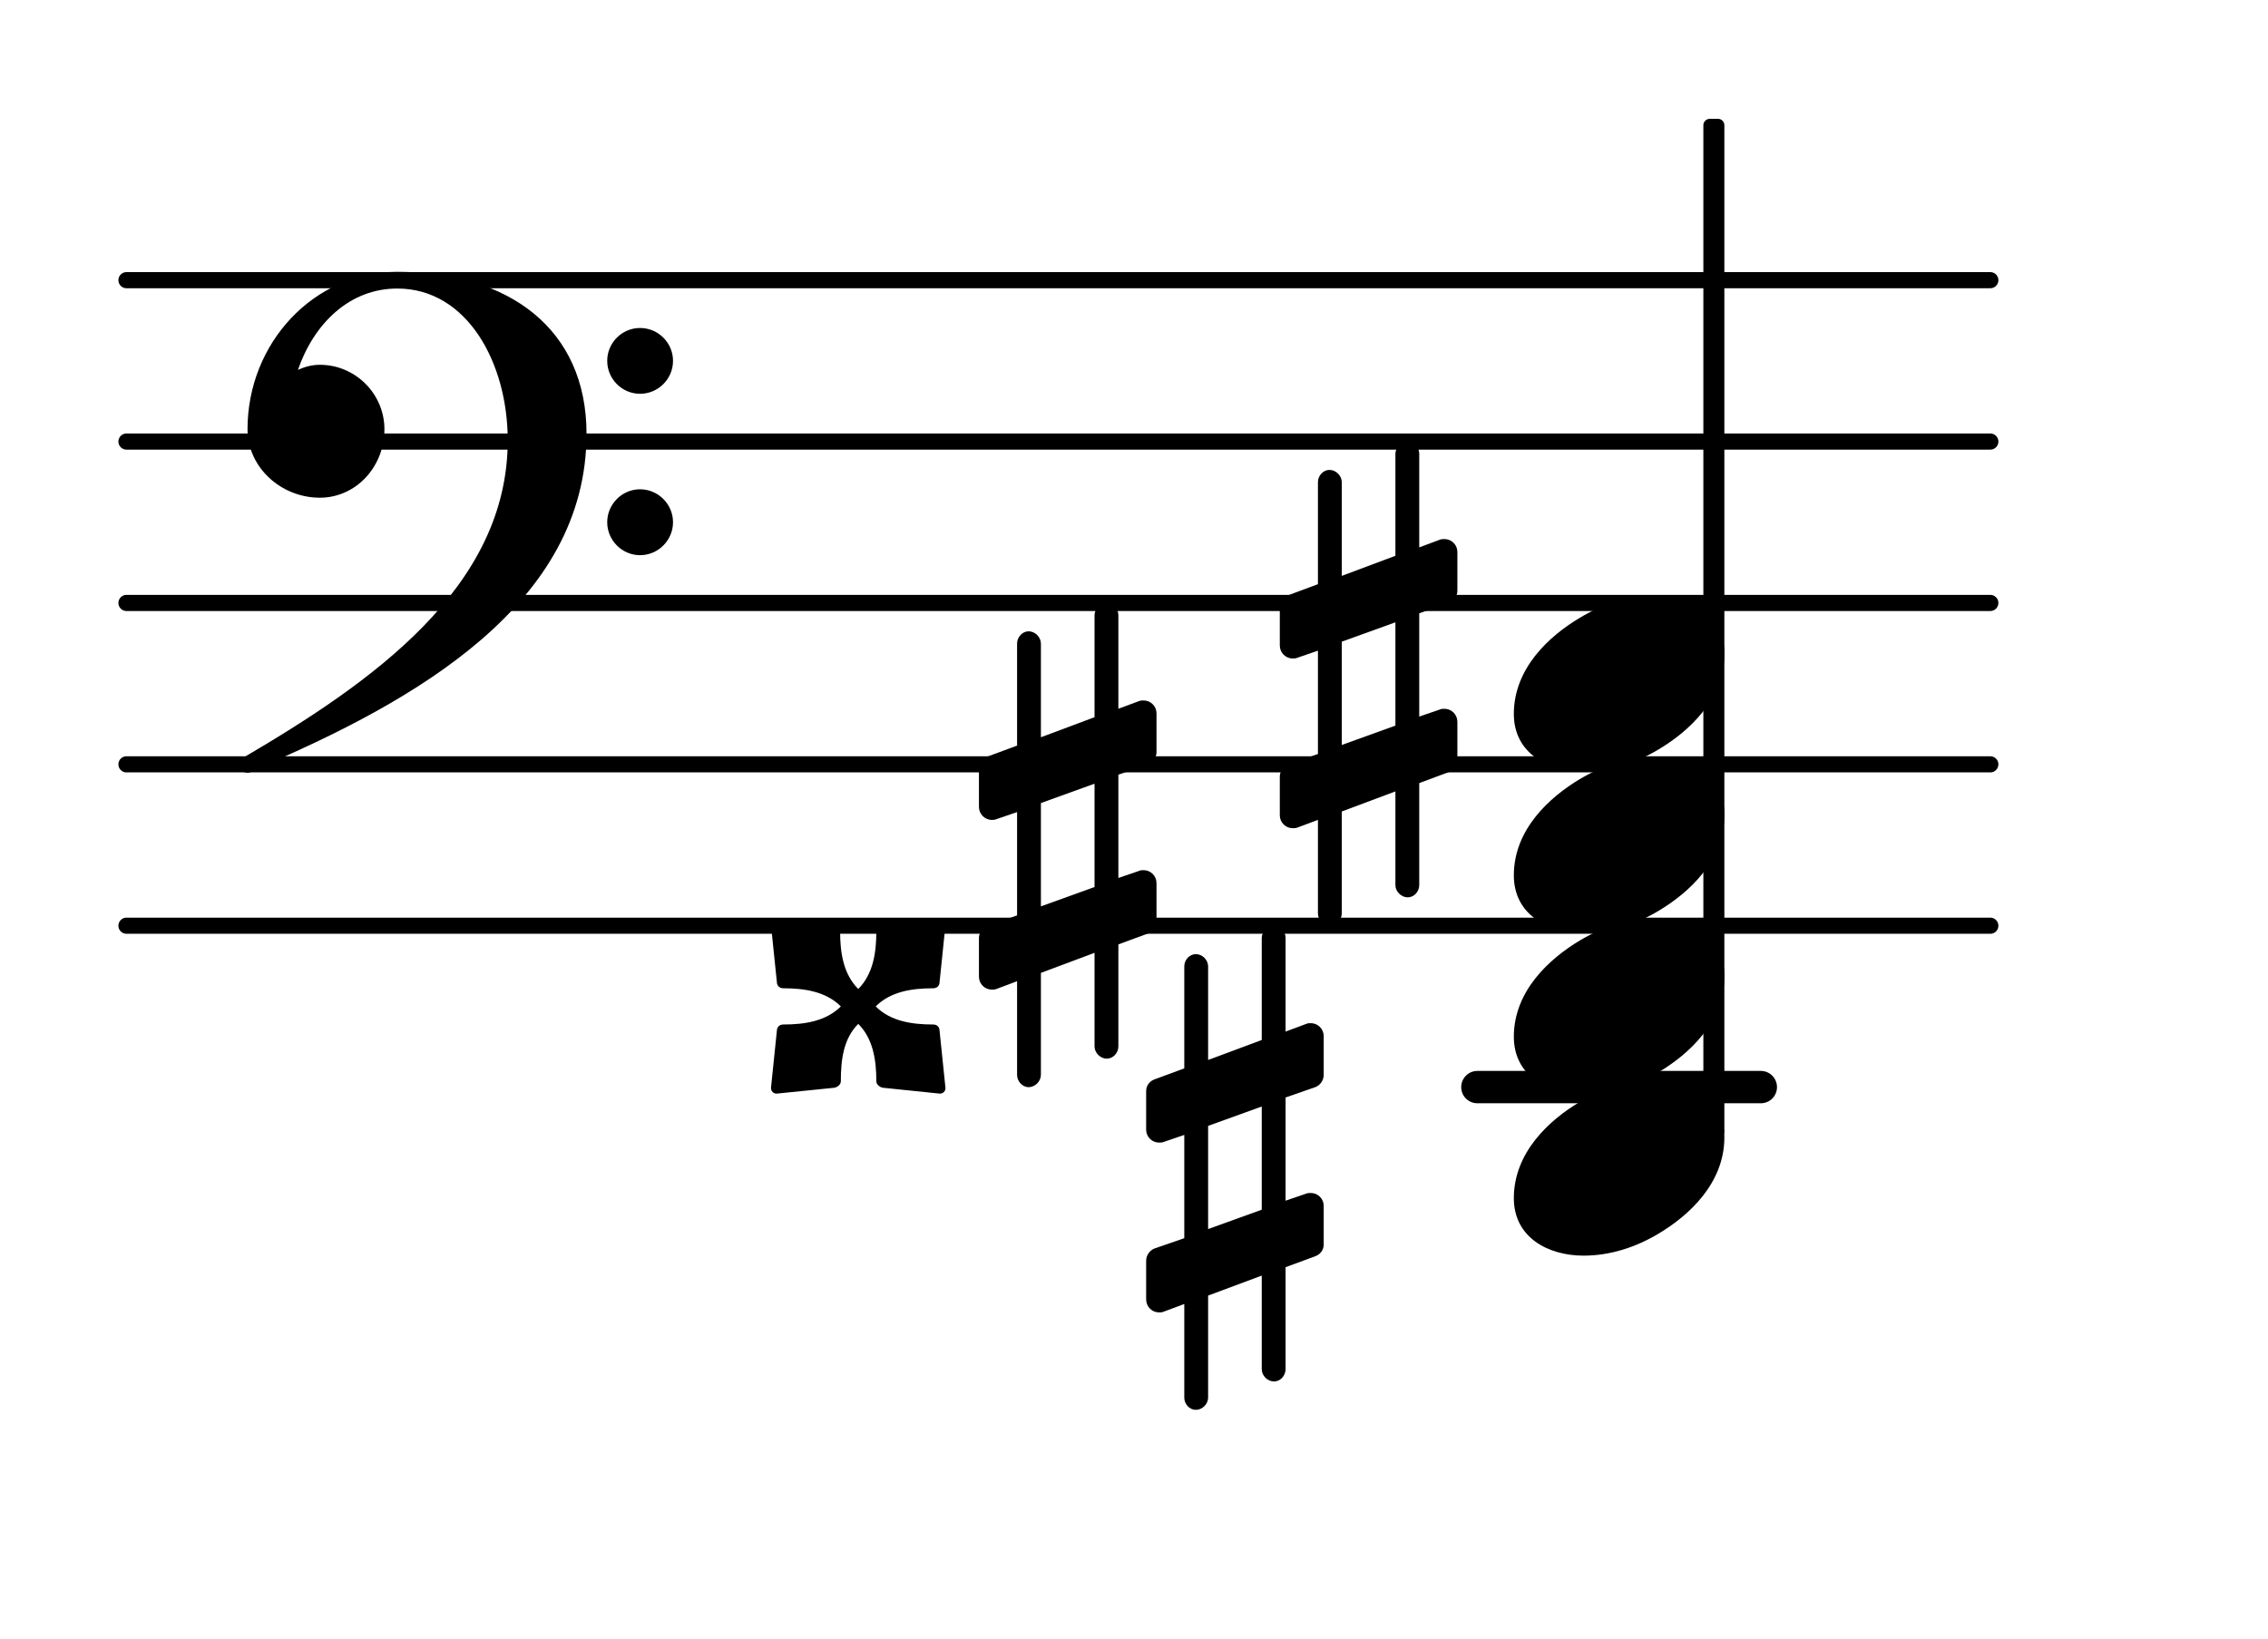 <?xml version="1.0" encoding="UTF-8"?>
<svg xmlns="http://www.w3.org/2000/svg" xmlns:xlink="http://www.w3.org/1999/xlink" width="87.368pt" height="63.134pt" viewBox="0 0 87.368 63.134" version="1.1">
<g id="surface1">
<path style="fill:none;stroke-width:0.1;stroke-linecap:round;stroke-linejoin:round;stroke:rgb(0%,0%,0%);stroke-opacity:1;stroke-miterlimit:4;" d="M 0.05 0 L 11.597 0 " transform="matrix(6.218,0,0,6.218,4.561,35.667)"/>
<path style="fill:none;stroke-width:0.1;stroke-linecap:round;stroke-linejoin:round;stroke:rgb(0%,0%,0%);stroke-opacity:1;stroke-miterlimit:4;" d="M 0.05 0 L 11.597 0 " transform="matrix(6.218,0,0,6.218,4.561,29.449)"/>
<path style="fill:none;stroke-width:0.1;stroke-linecap:round;stroke-linejoin:round;stroke:rgb(0%,0%,0%);stroke-opacity:1;stroke-miterlimit:4;" d="M 0.05 -0 L 11.597 -0 " transform="matrix(6.218,0,0,6.218,4.561,23.231)"/>
<path style="fill:none;stroke-width:0.1;stroke-linecap:round;stroke-linejoin:round;stroke:rgb(0%,0%,0%);stroke-opacity:1;stroke-miterlimit:4;" d="M 0.05 -0 L 11.597 -0 " transform="matrix(6.218,0,0,6.218,4.561,17.013)"/>
<path style="fill:none;stroke-width:0.1;stroke-linecap:round;stroke-linejoin:round;stroke:rgb(0%,0%,0%);stroke-opacity:1;stroke-miterlimit:4;" d="M 0.05 -0 L 11.597 -0 " transform="matrix(6.218,0,0,6.218,4.561,10.795)"/>
<path style=" stroke:none;fill-rule:nonzero;fill:rgb(0%,0%,0%);fill-opacity:1;" d="M 56.91 41.262 L 67.832 41.262 C 68.176 41.262 68.453 41.543 68.453 41.887 C 68.453 42.23 68.176 42.508 67.832 42.508 L 56.91 42.508 C 56.566 42.508 56.289 42.23 56.289 41.887 C 56.289 41.543 56.566 41.262 56.91 41.262 Z M 56.91 41.262 "/>
<path style=" stroke:none;fill-rule:nonzero;fill:rgb(0%,0%,0%);fill-opacity:1;" d="M 65.867 4.578 L 66.18 4.578 C 66.316 4.578 66.426 4.688 66.426 4.824 L 66.426 43.59 C 66.426 43.727 66.316 43.836 66.18 43.836 L 65.867 43.836 C 65.73 43.836 65.617 43.727 65.617 43.59 L 65.617 4.824 C 65.617 4.688 65.73 4.578 65.867 4.578 Z M 65.867 4.578 "/>
<path style=" stroke:none;fill-rule:nonzero;fill:rgb(0%,0%,0%);fill-opacity:1;" d="M 54.672 34.102 C 54.672 34.348 54.477 34.574 54.227 34.574 C 53.977 34.574 53.754 34.348 53.754 34.102 L 53.754 30.492 L 51.688 31.266 L 51.688 35.195 C 51.688 35.441 51.465 35.668 51.215 35.668 C 50.969 35.668 50.77 35.441 50.77 35.195 L 50.77 31.59 L 49.973 31.887 C 49.922 31.91 49.848 31.91 49.797 31.91 C 49.523 31.91 49.301 31.688 49.301 31.414 L 49.301 29.922 C 49.301 29.723 49.426 29.523 49.625 29.449 L 50.77 29.051 L 50.77 25.07 L 49.973 25.344 C 49.922 25.371 49.848 25.371 49.797 25.371 C 49.523 25.371 49.301 25.145 49.301 24.871 L 49.301 23.379 C 49.301 23.18 49.426 23.008 49.625 22.934 L 50.77 22.508 L 50.77 18.578 C 50.77 18.332 50.969 18.105 51.215 18.105 C 51.465 18.105 51.688 18.332 51.688 18.578 L 51.688 22.188 L 53.754 21.414 L 53.754 17.484 C 53.754 17.238 53.977 17.012 54.227 17.012 C 54.477 17.012 54.672 17.238 54.672 17.484 L 54.672 21.09 L 55.469 20.793 C 55.52 20.77 55.594 20.77 55.645 20.77 C 55.918 20.77 56.141 20.992 56.141 21.266 L 56.141 22.758 C 56.141 22.957 56.016 23.156 55.816 23.23 L 54.672 23.629 L 54.672 27.609 L 55.469 27.336 C 55.52 27.309 55.594 27.309 55.645 27.309 C 55.918 27.309 56.141 27.535 56.141 27.809 L 56.141 29.301 C 56.141 29.5 56.016 29.672 55.816 29.746 L 54.672 30.172 Z M 51.688 24.723 L 51.688 28.703 L 53.754 27.957 L 53.754 23.977 Z M 51.688 24.723 "/>
<path style=" stroke:none;fill-rule:nonzero;fill:rgb(0%,0%,0%);fill-opacity:1;" d="M 43.082 40.316 C 43.082 40.566 42.883 40.789 42.637 40.789 C 42.387 40.789 42.164 40.566 42.164 40.316 L 42.164 36.711 L 40.098 37.484 L 40.098 41.414 C 40.098 41.66 39.875 41.887 39.625 41.887 C 39.379 41.887 39.18 41.66 39.18 41.414 L 39.18 37.805 L 38.383 38.105 C 38.332 38.129 38.258 38.129 38.207 38.129 C 37.934 38.129 37.711 37.906 37.711 37.633 L 37.711 36.141 C 37.711 35.941 37.836 35.742 38.035 35.668 L 39.18 35.27 L 39.18 31.289 L 38.383 31.562 C 38.332 31.59 38.258 31.59 38.207 31.59 C 37.934 31.59 37.711 31.363 37.711 31.09 L 37.711 29.598 C 37.711 29.398 37.836 29.227 38.035 29.152 L 39.18 28.727 L 39.18 24.797 C 39.18 24.551 39.379 24.324 39.625 24.324 C 39.875 24.324 40.098 24.551 40.098 24.797 L 40.098 28.406 L 42.164 27.633 L 42.164 23.703 C 42.164 23.453 42.387 23.23 42.637 23.23 C 42.883 23.23 43.082 23.453 43.082 23.703 L 43.082 27.309 L 43.879 27.012 C 43.93 26.988 44.004 26.988 44.055 26.988 C 44.328 26.988 44.551 27.211 44.551 27.484 L 44.551 28.977 C 44.551 29.176 44.426 29.375 44.227 29.449 L 43.082 29.848 L 43.082 33.828 L 43.879 33.555 C 43.93 33.527 44.004 33.527 44.055 33.527 C 44.328 33.527 44.551 33.75 44.551 34.027 L 44.551 35.52 C 44.551 35.719 44.426 35.891 44.227 35.965 L 43.082 36.387 Z M 40.098 30.941 L 40.098 34.922 L 42.164 34.176 L 42.164 30.195 Z M 40.098 30.941 "/>
<path style=" stroke:none;fill-rule:nonzero;fill:rgb(0%,0%,0%);fill-opacity:1;" d="M 33.734 38.777 C 34.305 39.348 35.125 39.473 35.945 39.473 C 36.098 39.473 36.195 39.57 36.195 39.723 L 36.418 41.887 C 36.445 42.035 36.32 42.16 36.172 42.133 L 34.008 41.91 C 33.883 41.887 33.758 41.785 33.758 41.66 C 33.758 40.84 33.633 40.02 33.062 39.449 C 32.488 40.02 32.391 40.84 32.391 41.66 C 32.391 41.785 32.266 41.887 32.141 41.91 L 29.953 42.133 C 29.805 42.16 29.68 42.035 29.703 41.887 L 29.926 39.723 C 29.926 39.57 30.027 39.473 30.176 39.473 C 30.996 39.473 31.816 39.348 32.391 38.777 C 31.816 38.203 30.996 38.078 30.176 38.078 C 30.027 38.078 29.926 37.98 29.926 37.832 L 29.703 35.668 C 29.68 35.52 29.805 35.395 29.953 35.418 L 32.141 35.641 C 32.266 35.668 32.363 35.766 32.363 35.891 C 32.363 36.711 32.488 37.531 33.062 38.105 C 33.633 37.531 33.758 36.711 33.758 35.891 C 33.758 35.766 33.883 35.668 34.008 35.641 L 36.172 35.418 C 36.32 35.395 36.445 35.52 36.418 35.668 L 36.195 37.832 C 36.195 37.98 36.098 38.078 35.945 38.078 C 35.125 38.078 34.305 38.203 33.734 38.777 Z M 33.734 38.777 "/>
<path style=" stroke:none;fill-rule:nonzero;fill:rgb(0%,0%,0%);fill-opacity:1;" d="M 49.523 52.754 C 49.523 53.004 49.324 53.227 49.078 53.227 C 48.828 53.227 48.605 53.004 48.605 52.754 L 48.605 49.148 L 46.539 49.918 L 46.539 53.848 C 46.539 54.098 46.316 54.32 46.066 54.32 C 45.82 54.32 45.621 54.098 45.621 53.848 L 45.621 50.242 L 44.824 50.539 C 44.773 50.566 44.699 50.566 44.648 50.566 C 44.375 50.566 44.152 50.344 44.152 50.066 L 44.152 48.574 C 44.152 48.379 44.277 48.18 44.477 48.102 L 45.621 47.707 L 45.621 43.727 L 44.824 44 C 44.773 44.023 44.699 44.023 44.648 44.023 C 44.375 44.023 44.152 43.801 44.152 43.527 L 44.152 42.035 C 44.152 41.836 44.277 41.66 44.477 41.586 L 45.621 41.164 L 45.621 37.234 C 45.621 36.984 45.82 36.762 46.066 36.762 C 46.316 36.762 46.539 36.984 46.539 37.234 L 46.539 40.84 L 48.605 40.07 L 48.605 36.141 C 48.605 35.891 48.828 35.668 49.078 35.668 C 49.324 35.668 49.523 35.891 49.523 36.141 L 49.523 39.746 L 50.32 39.449 C 50.371 39.422 50.445 39.422 50.496 39.422 C 50.77 39.422 50.992 39.648 50.992 39.922 L 50.992 41.414 C 50.992 41.613 50.867 41.812 50.668 41.887 L 49.523 42.285 L 49.523 46.262 L 50.32 45.988 C 50.371 45.965 50.445 45.965 50.496 45.965 C 50.77 45.965 50.992 46.188 50.992 46.461 L 50.992 47.953 C 50.992 48.152 50.867 48.328 50.668 48.402 L 49.523 48.824 Z M 46.539 43.379 L 46.539 47.355 L 48.605 46.609 L 48.605 42.633 Z M 46.539 43.379 "/>
<path style=" stroke:none;fill-rule:nonzero;fill:rgb(0%,0%,0%);fill-opacity:1;" d="M 23.391 20.121 C 23.391 19.426 23.961 18.852 24.656 18.852 C 25.355 18.852 25.926 19.426 25.926 20.121 C 25.926 20.816 25.355 21.391 24.656 21.391 C 23.961 21.391 23.391 20.816 23.391 20.121 Z M 23.391 13.902 C 23.391 13.207 23.961 12.637 24.656 12.637 C 25.355 12.637 25.926 13.207 25.926 13.902 C 25.926 14.602 25.355 15.172 24.656 15.172 C 23.961 15.172 23.391 14.602 23.391 13.902 Z M 15.305 10.473 C 19.586 10.473 22.594 12.66 22.594 16.715 C 22.594 23.254 16.051 27.012 9.758 29.672 C 9.684 29.746 9.609 29.773 9.535 29.773 C 9.363 29.773 9.211 29.625 9.211 29.449 C 9.211 29.375 9.238 29.301 9.312 29.227 C 14.336 26.289 19.559 22.633 19.559 16.965 C 19.559 13.977 17.992 11.117 15.305 11.117 C 13.465 11.117 12.098 12.461 11.477 14.25 C 11.75 14.129 12.023 14.055 12.32 14.055 C 13.688 14.055 14.809 15.172 14.809 16.539 C 14.809 17.984 13.715 19.176 12.32 19.176 C 10.828 19.176 9.535 18.008 9.535 16.539 C 9.535 13.23 12.074 10.473 15.305 10.473 Z M 15.305 10.473 "/>
<path style=" stroke:none;fill-rule:nonzero;fill:rgb(0%,0%,0%);fill-opacity:1;" d="M 63.738 22.957 C 65.109 22.957 66.426 23.652 66.426 25.172 C 66.426 26.938 65.059 28.18 63.891 28.875 C 63.02 29.398 62.023 29.723 61.004 29.723 C 59.637 29.723 58.316 29.027 58.316 27.508 C 58.316 25.742 59.688 24.5 60.855 23.805 C 61.727 23.281 62.719 22.957 63.738 22.957 Z M 63.738 22.957 "/>
<path style=" stroke:none;fill-rule:nonzero;fill:rgb(0%,0%,0%);fill-opacity:1;" d="M 63.738 29.176 C 65.109 29.176 66.426 29.871 66.426 31.391 C 66.426 33.156 65.059 34.398 63.891 35.094 C 63.02 35.617 62.023 35.941 61.004 35.941 C 59.637 35.941 58.316 35.246 58.316 33.727 C 58.316 31.961 59.688 30.719 60.855 30.02 C 61.727 29.5 62.719 29.176 63.738 29.176 Z M 63.738 29.176 "/>
<path style=" stroke:none;fill-rule:nonzero;fill:rgb(0%,0%,0%);fill-opacity:1;" d="M 63.738 35.395 C 65.109 35.395 66.426 36.09 66.426 37.605 C 66.426 39.375 65.059 40.617 63.891 41.312 C 63.02 41.836 62.023 42.16 61.004 42.16 C 59.637 42.16 58.316 41.461 58.316 39.945 C 58.316 38.18 59.688 36.938 60.855 36.238 C 61.727 35.719 62.719 35.395 63.738 35.395 Z M 63.738 35.395 "/>
<path style=" stroke:none;fill-rule:nonzero;fill:rgb(0%,0%,0%);fill-opacity:1;" d="M 63.738 41.613 C 65.109 41.613 66.426 42.309 66.426 43.824 C 66.426 45.59 65.059 46.836 63.891 47.531 C 63.02 48.055 62.023 48.379 61.004 48.379 C 59.637 48.379 58.316 47.68 58.316 46.164 C 58.316 44.398 59.688 43.152 60.855 42.457 C 61.727 41.934 62.719 41.613 63.738 41.613 Z M 63.738 41.613 "/>
</g>
</svg>
